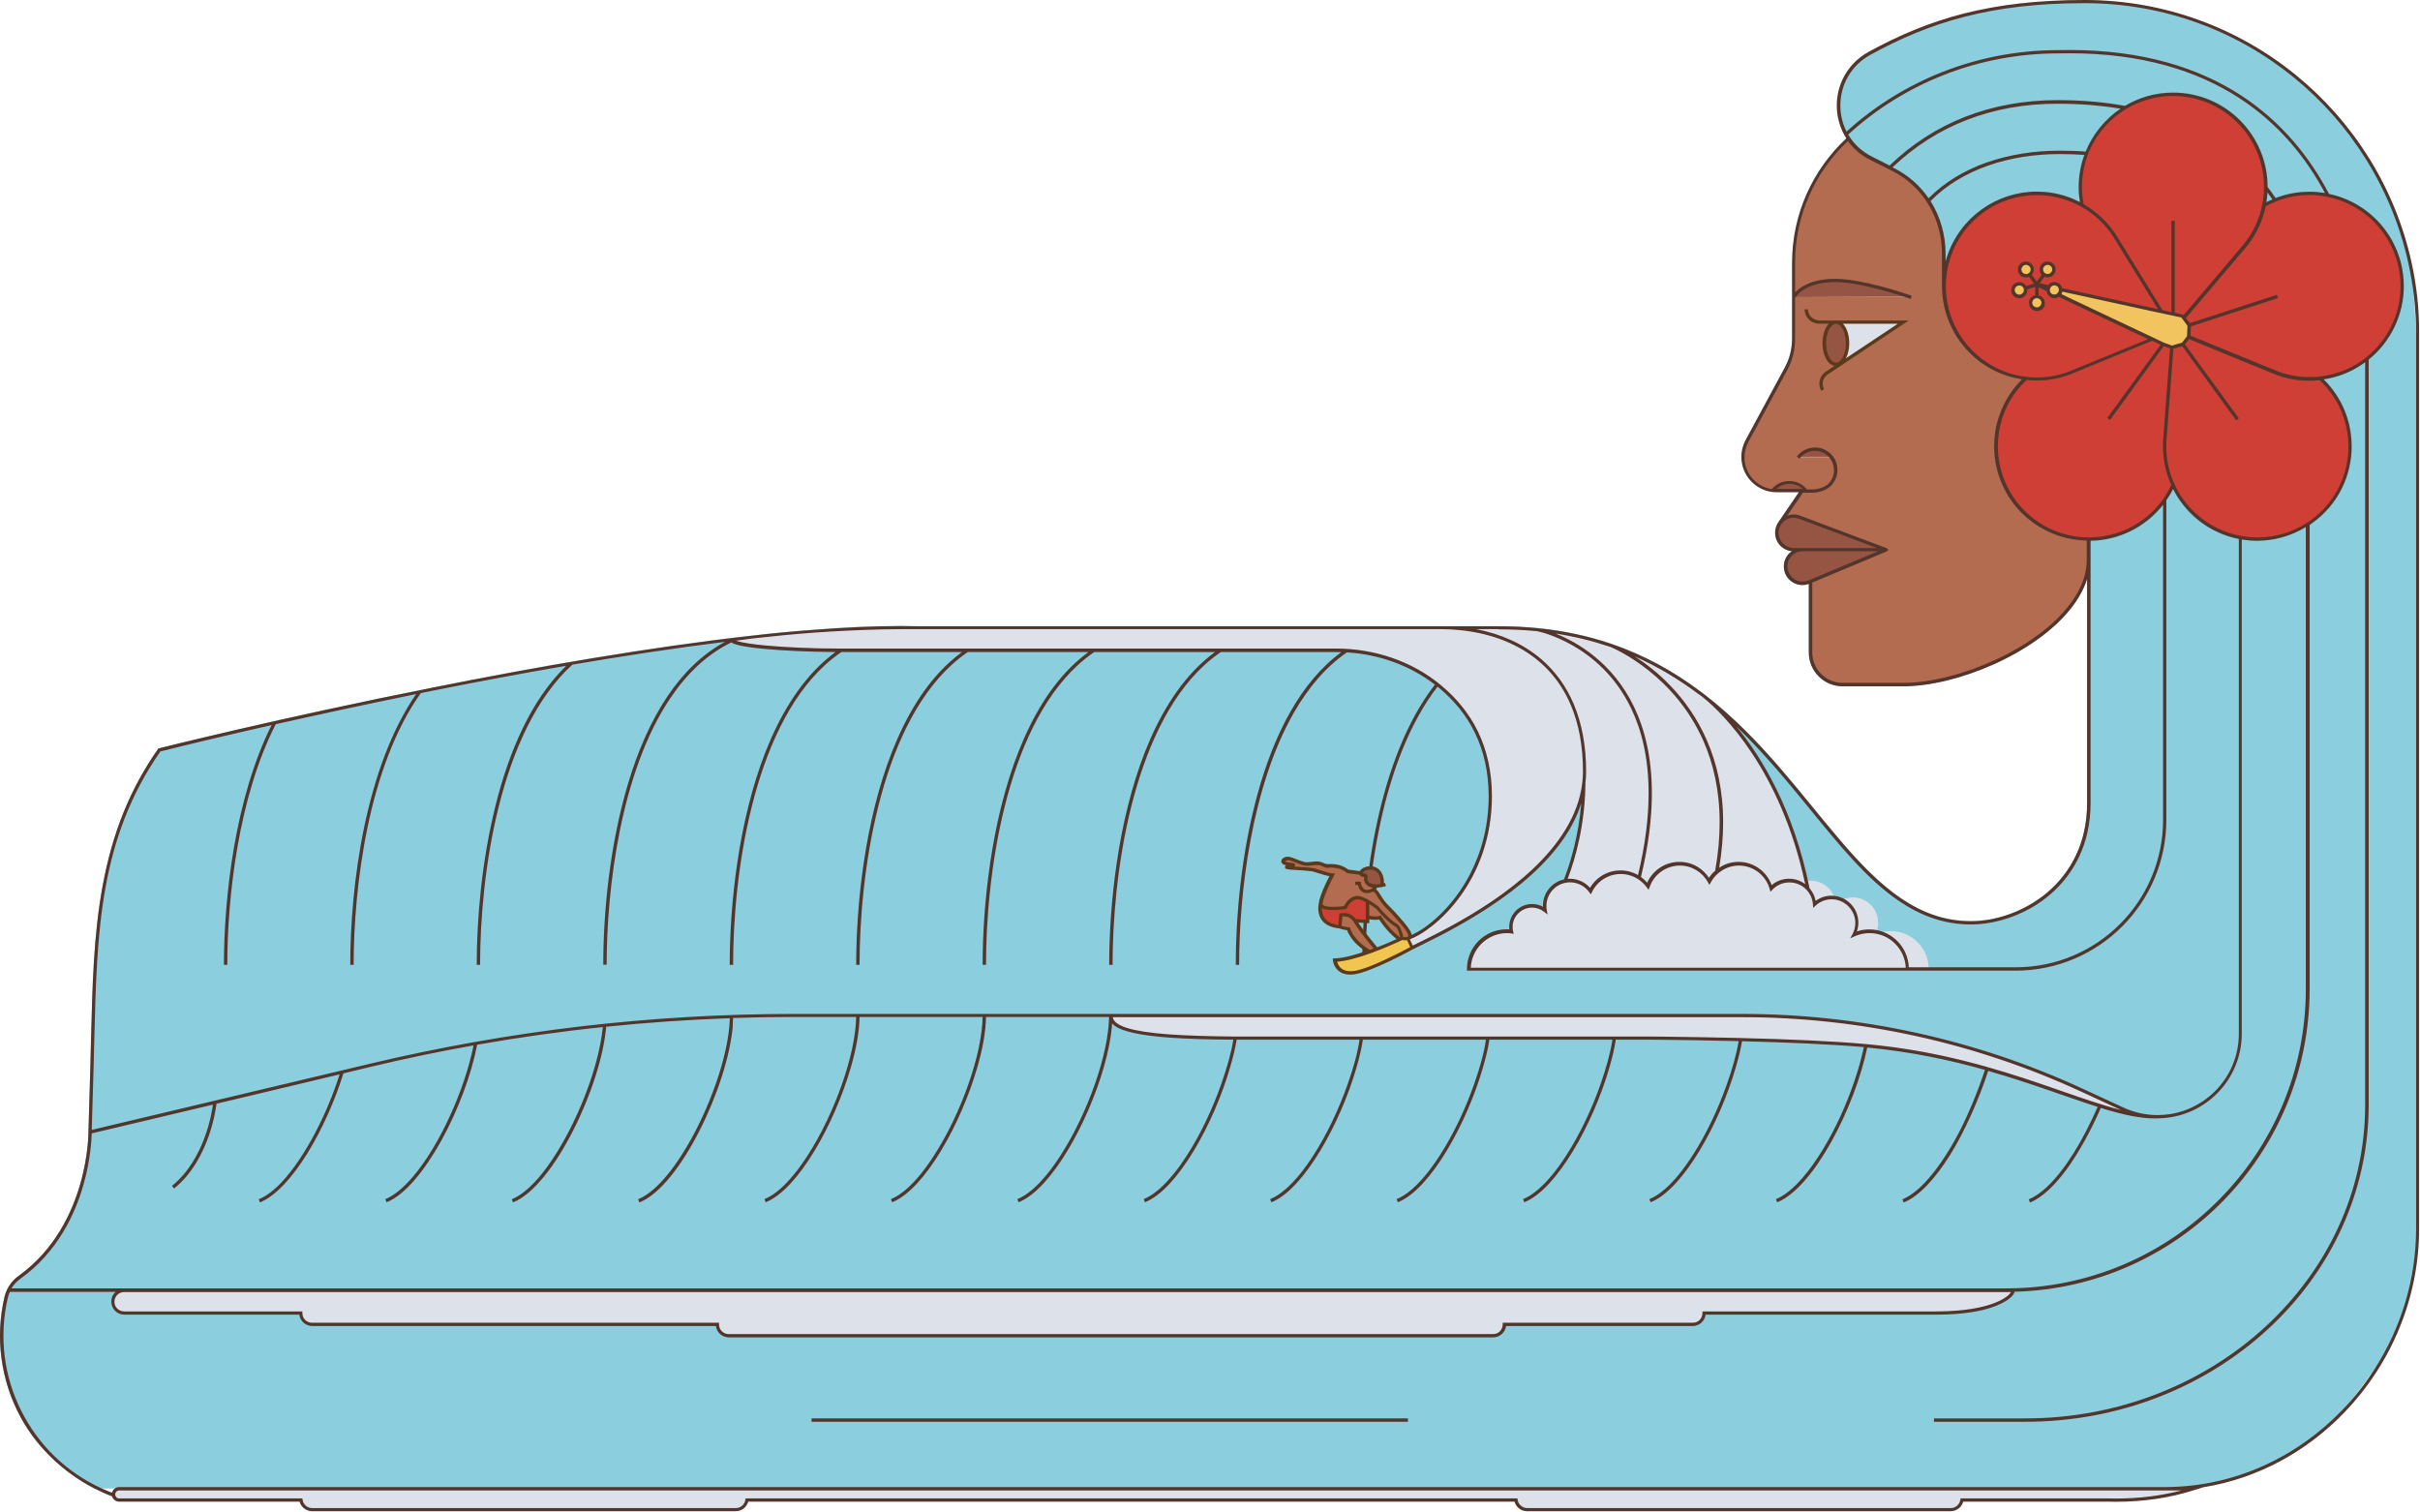 <svg width="1010" height="631" viewBox="0 0 1010 631" fill="none" xmlns="http://www.w3.org/2000/svg">
<path d="M1009.31 229.316C1009.59 176.032 1009.35 129.878 1005.65 109.522H1005.74C1005.51 108.49 1005.27 107.458 1005.04 106.426C1005.04 106.379 1004.99 106.285 1004.99 106.239C990.026 45.638 935.28 0.704 870.073 0.704C830.949 0.704 805.382 8.537 780.331 22.28C767.477 29.315 764.24 44.794 770.48 56.098C770.808 56.708 771.136 57.27 771.559 57.833C773.81 61.163 776.906 64.025 780.941 66.041L788.822 69.981L790.276 70.732C796.422 73.828 801.394 78.33 804.96 83.818C809.182 90.244 811.433 97.936 811.433 105.957V119.419C811.433 115.479 812.043 111.445 813.357 107.458C819.971 87.102 841.785 75.985 862.145 82.599C864.584 83.396 866.93 84.428 869.088 85.647C868.618 83.209 868.337 80.676 868.337 78.049C868.337 73.077 869.275 68.34 870.964 63.978C874.06 56.004 879.783 49.297 887.008 44.934C892.825 41.37 899.674 39.353 906.992 39.353C928.384 39.353 945.694 56.661 945.694 78.049V78.284C947.055 79.972 944.287 83.302 945.46 85.085C946.257 84.756 951.089 82.88 951.886 82.599C958.454 80.441 965.209 80.16 971.542 81.473C984.349 84.053 995.514 93.105 1000.21 106.192H871.762V229.269H745.288C746.086 229.644 746.977 229.879 747.868 229.972C747.493 230.254 747.118 230.535 746.789 230.864C745.382 232.271 744.537 234.194 744.537 236.351C744.537 240.62 748.009 244.091 752.278 244.091C753.216 244.091 754.107 243.903 754.952 243.622V272.233C754.952 280.019 761.238 286.352 769.072 286.352H794.404C805.476 286.352 819.174 282.974 831.981 277.252C844.787 271.53 856.797 263.415 864.35 253.847C867.399 250.001 869.697 245.873 871.105 241.605V335.038C871.105 343.481 869.369 350.798 866.414 356.99C863.458 363.181 859.33 368.294 854.545 372.374C844.975 380.489 832.778 384.429 822.551 384.382C811.621 384.382 802.192 380.817 793.419 374.86C784.647 368.903 776.578 360.601 768.415 351.08C752.09 332.083 735.39 308.444 711.934 290.198C711.746 290.057 711.559 289.916 711.371 289.776C710.949 289.494 710.527 289.119 710.104 288.791L710.011 288.744C709.87 288.65 709.776 288.556 709.776 288.556L709.635 288.462C698.893 280.395 686.649 273.453 672.434 268.622H672.388C672.341 268.575 672.247 268.575 672.247 268.575C672.2 268.575 672.153 268.528 672.153 268.528C663.005 265.432 652.966 263.228 641.989 262.102C636.735 261.586 631.293 261.305 625.57 261.305H541.129C540.988 261.305 540.848 261.305 540.754 261.305H488.354C488.213 261.305 488.072 261.305 487.978 261.305H452.888H383.882C381.255 261.258 378.581 261.211 375.813 261.211C364.648 261.211 352.404 261.774 339.456 262.806C330.262 263.462 321.724 264.307 314.171 265.198C271.153 269.982 223.21 278.378 181.036 286.821C116.955 299.579 66.103 312.384 66.103 312.384C54.234 329.316 46.822 347.703 42.741 370.217C39.082 390.292 38.566 411.258 38.003 433.397C37.909 437.149 37.815 440.902 37.721 444.701L36.924 471.999C36.924 472.093 37.018 481.943 33.452 494.279C30.169 505.677 23.085 521.53 7.745 532.506C4.789 534.617 2.678 537.806 1.834 541.418C-2.06 558.303 0.286 576.033 8.495 591.277C15.345 604.035 26.509 614.589 39.457 621.249H891.277C895.733 621.249 901.128 621.577 905.444 621.343C952.684 618.576 972.199 598.266 990.917 571.53C1002.6 554.879 1009.35 535.086 1009.35 513.885V229.316H1009.31Z" fill="#8BCEDE"/>
<path d="M1001.52 110.46C1001.28 109.475 1001 108.49 1000.67 107.458C996.218 93.715 984.772 84.193 971.59 81.473C965.256 80.16 958.501 80.441 951.934 82.599C951.089 82.88 950.292 83.162 949.494 83.49C947.899 84.1 946.398 84.803 944.944 85.647C945.413 83.255 945.694 80.816 945.694 78.284V78.049C945.694 56.66 928.337 39.353 906.992 39.353C899.674 39.353 892.825 41.37 887.008 44.934C879.784 49.297 874.06 56.004 870.964 63.978C869.275 68.34 868.337 73.077 868.337 78.049C868.337 80.629 868.619 83.162 869.088 85.647C866.93 84.428 864.584 83.396 862.145 82.599C841.785 75.985 819.971 87.102 813.357 107.458C812.043 111.445 811.434 115.479 811.434 119.419C811.434 135.741 821.848 150.892 838.173 156.192C840.659 156.989 843.146 157.505 845.585 157.833C843.756 159.522 842.067 161.398 840.519 163.509C827.946 180.77 831.793 204.972 849.057 217.543C855.906 222.515 863.881 224.954 871.762 224.954C883.724 224.954 895.499 219.419 903.099 209.006C903.193 208.865 903.333 208.725 903.427 208.537C904.834 206.567 906.007 204.55 906.945 202.439C907.978 204.691 909.291 206.895 910.792 209.006C916.891 217.355 925.663 222.608 935.092 224.297C937.391 224.719 939.784 224.954 942.129 224.954C948.931 224.954 955.78 223.171 961.973 219.466V219.513C962.207 219.372 962.629 219.091 963.099 218.809C963.146 218.762 963.239 218.762 963.286 218.715C963.943 218.293 964.6 217.824 964.881 217.637C982.192 205.066 985.991 180.863 973.419 163.603C971.871 161.492 970.182 159.616 968.353 157.927C970.839 157.646 973.325 157.083 975.812 156.286C980.315 154.831 984.396 152.627 987.915 149.813C999.455 140.619 1005.08 125.376 1001.52 110.46ZM853.795 109.991C855.202 109.522 856.656 110.272 857.125 111.679C857.548 113.04 856.797 114.541 855.437 114.963C854.592 115.244 853.748 115.057 853.091 114.587C852.669 114.259 852.294 113.79 852.153 113.274C851.684 111.914 852.434 110.413 853.795 109.991ZM845.257 121.905C844.788 123.265 843.333 124.062 841.973 123.593C840.566 123.124 839.815 121.67 840.284 120.263C840.753 118.903 842.208 118.152 843.568 118.574C844.412 118.856 845.022 119.466 845.257 120.263C845.444 120.779 845.444 121.342 845.257 121.905ZM847.086 114.587C846.664 114.916 846.148 115.103 845.538 115.103C844.084 115.103 842.911 113.931 842.911 112.477C842.911 111.023 844.084 109.85 845.538 109.85C846.993 109.85 848.165 111.023 848.165 112.477C848.212 113.321 847.743 114.118 847.086 114.587ZM852.247 127.908C851.402 129.081 849.76 129.362 848.588 128.471C847.415 127.627 847.18 125.985 848.025 124.813C848.541 124.109 849.338 123.734 850.136 123.734C850.699 123.734 851.215 123.921 851.684 124.25C852.81 125.094 853.091 126.783 852.247 127.908ZM913.513 139.494L913.466 140.573L911.074 143.574L907.461 144.606L906.429 144.888L902.77 143.574L898.22 141.417L896.203 140.479L862.989 124.766L859.19 122.936C859.096 123.03 859.049 123.077 858.955 123.124C857.782 123.968 856.14 123.734 855.296 122.561C854.921 122.045 854.78 121.436 854.827 120.873L850.089 118.621L855.155 119.747C855.343 119.419 855.577 119.137 855.906 118.903C857.078 118.058 858.72 118.34 859.565 119.466C859.846 119.888 860.034 120.31 860.034 120.779L899.909 129.503L902.16 129.972L906.992 131.004L910.698 131.801L911.355 132.646L913.701 135.601L913.513 139.494Z" fill="#D03F36"/>
<path d="M913.701 135.742L913.56 139.494L913.513 140.573L911.121 143.575L907.508 144.606L906.476 144.888L902.817 143.575L898.267 141.417L896.25 140.479L863.036 124.766L859.236 122.937C859.846 122.374 860.128 121.576 860.081 120.779L899.956 129.503L902.207 129.972L907.039 131.004L910.745 131.802L911.402 132.646L913.701 135.742Z" fill="#F1C45F"/>
<path d="M767.946 152.017L794.404 134.381H766.257C763.583 134.381 761.425 138.321 761.425 143.152C761.425 148.03 763.583 151.97 766.257 151.97C766.773 151.97 767.242 151.83 767.711 151.595L767.946 152.017ZM764.474 190.667L764.38 190.573C764.193 190.338 764.005 190.104 763.817 189.916C763.583 189.682 763.348 189.447 763.114 189.259C762.879 189.072 762.644 188.884 762.363 188.697C762.128 188.556 761.894 188.415 761.612 188.274C761.425 188.181 761.19 188.087 761.003 187.993C760.909 187.946 760.862 187.899 760.768 187.899C760.58 187.805 760.44 187.759 760.252 187.712C760.111 187.665 759.971 187.618 759.877 187.571C759.689 187.524 759.501 187.477 759.267 187.43C758.985 187.383 758.704 187.336 758.423 187.289C758.094 187.243 757.766 187.243 757.437 187.243C754.529 187.243 751.996 188.65 750.401 190.76H764.474V190.667ZM753.919 204.738C752.324 202.58 749.744 201.22 746.882 201.22C744.068 201.22 741.534 202.58 739.939 204.644C732.95 203.8 727.555 197.89 727.555 190.667C727.555 188.228 728.165 185.976 729.243 183.959L745.569 153.753C747.633 149.954 748.665 145.685 748.665 141.37V124.015L797.922 123.828C797.922 123.828 778.078 116.792 766.257 116.792C752.183 116.792 748.665 123.828 748.665 124.015V109.756C748.665 89.212 757.484 70.685 771.558 57.833C773.809 61.163 776.906 64.025 780.94 66.041L788.821 69.981L790.275 70.732C796.421 73.828 801.393 78.331 804.959 83.818C809.181 90.244 811.433 97.936 811.433 105.957V119.419C811.433 135.742 821.847 150.892 838.172 156.192C840.658 156.989 843.145 157.505 845.584 157.833C843.755 159.522 842.066 161.398 840.518 163.509C827.945 180.77 831.792 204.972 849.056 217.543C855.905 222.515 863.88 224.954 871.761 224.954V232.834C871.761 261.961 823.489 285.601 794.357 285.601H769.024C761.612 285.601 755.608 279.597 755.608 272.186V242.543L787.273 229.316L751.245 215.76C750.401 215.432 749.509 215.245 748.571 215.245C746.226 215.245 744.114 216.417 742.848 218.246L752.089 204.738H753.919Z" fill="#B46C51"/>
<path d="M859.188 122.983C859.094 123.077 859.047 123.124 858.953 123.171C857.781 124.015 856.139 123.781 855.294 122.608C854.919 122.092 854.778 121.482 854.825 120.92C854.825 120.544 854.919 120.169 855.153 119.794C855.341 119.466 855.576 119.184 855.904 118.95C857.077 118.105 858.719 118.387 859.563 119.512C859.845 119.935 860.032 120.357 860.032 120.826C860.079 121.623 859.798 122.467 859.188 122.983Z" fill="#F1C45F"/>
<path d="M853.091 114.588C852.669 114.259 852.293 113.79 852.153 113.274C851.684 111.914 852.481 110.413 853.842 109.991C855.249 109.522 856.703 110.272 857.172 111.679C857.595 113.04 856.844 114.541 855.483 114.963C854.592 115.244 853.748 115.057 853.091 114.588Z" fill="#F1C45F"/>
<path d="M851.636 124.25C852.809 125.094 853.043 126.736 852.199 127.908C851.355 129.081 849.713 129.362 848.54 128.471C847.367 127.627 847.133 125.985 847.977 124.813C848.493 124.109 849.291 123.734 850.088 123.734C850.651 123.781 851.167 123.922 851.636 124.25Z" fill="#F1C45F"/>
<path d="M848.211 112.477C848.211 113.321 847.789 114.118 847.132 114.587C846.71 114.916 846.194 115.103 845.584 115.103C844.13 115.103 842.957 113.931 842.957 112.477C842.957 111.023 844.13 109.85 845.584 109.85C846.991 109.85 848.211 111.023 848.211 112.477Z" fill="#F1C45F"/>
<path d="M845.257 120.263C845.444 120.779 845.444 121.342 845.257 121.905C844.788 123.265 843.333 124.062 841.973 123.593C840.566 123.124 839.815 121.67 840.284 120.263C840.753 118.903 842.208 118.152 843.568 118.575C844.412 118.856 845.022 119.466 845.257 120.263Z" fill="#F1C45F"/>
<path d="M797.923 123.828L748.666 124.015C748.666 123.828 752.184 116.792 766.258 116.792C778.08 116.792 797.923 123.828 797.923 123.828Z" fill="#965442"/>
<path d="M794.405 134.381L767.947 152.017L767.665 151.595C769.635 150.47 771.043 147.139 771.043 143.199C771.043 138.368 768.885 134.428 766.211 134.428H794.405V134.381Z" fill="#DDE2EA"/>
<path d="M787.32 229.41L755.655 242.637L754.998 242.918C754.153 243.246 753.215 243.481 752.277 243.481C748.383 243.481 745.24 240.338 745.24 236.445C745.24 232.552 748.383 229.41 752.277 229.41H787.32V229.41Z" fill="#965442"/>
<path d="M787.321 229.41H752.278H748.619C744.725 229.41 741.582 226.267 741.582 222.374C741.582 221.014 741.957 219.747 742.661 218.622C742.755 218.528 742.802 218.387 742.896 218.293C744.162 216.511 746.273 215.292 748.619 215.292C749.557 215.292 750.448 215.479 751.293 215.807L787.321 229.41Z" fill="#965442"/>
<path d="M766.211 134.381C768.885 134.381 771.043 138.321 771.043 143.152C771.043 147.092 769.588 150.47 767.665 151.548C767.196 151.83 766.727 151.924 766.211 151.924C763.537 151.924 761.379 147.984 761.379 143.106C761.426 138.321 763.584 134.381 766.211 134.381Z" fill="#965442"/>
<path d="M764.474 190.667H750.4C751.995 188.509 754.529 187.149 757.437 187.149C757.766 187.149 758.094 187.149 758.422 187.196C758.704 187.242 758.985 187.289 759.267 187.336C759.454 187.383 759.689 187.43 759.877 187.477C760.017 187.524 760.158 187.571 760.252 187.618C760.439 187.665 760.627 187.712 760.768 187.805C760.862 187.852 760.956 187.899 761.002 187.899C761.19 187.993 761.425 188.087 761.612 188.181C761.847 188.321 762.081 188.462 762.363 188.603C762.644 188.79 762.879 188.978 763.113 189.166C763.348 189.353 763.583 189.588 763.817 189.822C764.005 190.057 764.192 190.244 764.38 190.479L764.474 190.667Z" fill="#965442"/>
<path d="M753.921 204.738H752.138H747.869H741.63C741.02 204.738 740.457 204.691 739.895 204.644C741.49 202.58 744.023 201.22 746.837 201.22C749.793 201.22 752.326 202.627 753.921 204.738Z" fill="#965442"/>
<path d="M804.959 404.457C804.959 395.733 797.876 388.603 789.103 388.603C787.555 388.603 786.007 388.838 784.6 389.26C784.131 389.119 783.615 388.978 783.146 388.885C783.615 387.712 783.849 386.446 783.849 385.085C783.849 379.269 779.111 374.532 773.294 374.532C771.699 374.532 770.151 374.907 768.791 375.564C767.806 375.095 766.773 374.813 765.648 374.673C764.24 370.498 760.3 367.543 755.702 367.543C755.092 367.543 754.436 367.59 753.873 367.684C743.365 320.123 719.111 297.093 711.512 290.807C711.324 290.667 711.136 290.526 710.949 290.338C710.386 289.916 709.964 289.588 709.682 289.353L709.588 289.26C709.541 289.213 709.494 289.213 709.494 289.166L709.448 289.119C709.401 289.119 709.401 289.072 709.354 289.072L709.213 288.978C698.47 280.911 686.32 274.063 672.153 269.231C672.059 269.184 671.965 269.138 671.871 269.138C662.771 266.042 652.825 263.837 641.895 262.759C636.688 262.243 631.246 261.961 625.57 261.961H600.941H583.725H517.72H513.029H400.207H378.064C349.964 262.055 323.459 264.4 305.305 267.027C305.305 268.246 310.84 269.372 319.284 270.169C327.728 270.967 339.175 271.483 350.95 271.483H518.424H523.115H557.689C573.451 271.483 588.932 276.595 601.035 286.633C613.513 296.999 621.958 311.68 621.958 332.318C621.958 367.496 598.173 388.134 587.618 391.652L589.495 395.545C603.005 388.791 656.766 364.541 661.082 326.783C661.269 325.188 661.363 323.594 661.363 321.999C661.363 323.641 661.269 325.235 661.082 326.783C660.894 344.607 656.766 358.772 653.294 367.684C648.416 368.622 644.71 372.89 644.71 378.05C644.71 378.706 644.757 379.316 644.897 379.926C643.396 378.753 641.52 378.05 639.456 378.05C634.577 378.05 630.636 381.99 630.636 386.868C630.636 387.524 630.73 388.134 630.824 388.744C630.167 388.65 629.51 388.603 628.854 388.603C620.128 388.603 612.997 395.686 612.997 404.457H795.952H804.959V404.457Z" fill="#DDE2EA"/>
<path d="M900.518 466.042C895.498 466.042 890.573 464.964 886.022 462.853L868.947 454.973C824.474 434.429 776.062 423.828 727.086 423.828H692.981H463.631C463.631 429.082 471.371 433.303 519.549 433.303H683.552C712.543 433.584 754.67 434.241 779.017 436.493C839.861 442.027 877.766 467.731 901.972 465.995C901.503 465.995 900.987 466.042 900.518 466.042Z" fill="#DDE2EA"/>
<path d="M587.62 593.388H338.707V591.981H587.62" fill="#54362C"/>
<path d="M808.009 538.51H51.795C49.168 538.51 47.057 540.62 47.057 543.247C47.057 545.874 49.168 547.985 51.795 547.985H125.493C125.493 550.611 127.604 552.722 130.231 552.722H299.347C299.347 555.348 301.458 557.459 304.085 557.459H623.083C625.71 557.459 627.821 555.348 627.821 552.722H706.445C709.072 552.722 711.183 550.611 711.183 547.985H808.009C832.121 547.985 840.237 541.09 840.237 538.463L808.009 538.51Z" fill="#DDE2EA"/>
<path d="M49.73 621.343C48.417 621.343 47.338 622.422 47.338 623.735C47.338 625.048 48.417 626.127 49.73 626.127H125.586C125.962 628.378 127.932 630.114 130.277 630.114H307.04C309.433 630.114 311.356 628.378 311.731 626.127H632.653C633.028 628.378 634.999 630.114 637.344 630.114H814.107C816.499 630.114 818.423 628.378 818.798 626.127H880.158C892.825 626.408 904.599 624.814 915.389 621.39H49.73V621.343Z" fill="#DDE2EA"/>
<path d="M1006.44 109.381C992.606 46.811 936.781 0 870.026 0C850.417 0 834.185 1.97 819.69 5.629C805.194 9.334 792.481 14.728 779.909 21.623C775.499 24.062 772.168 27.439 769.917 31.379C767.712 35.272 766.586 39.634 766.586 44.043C766.586 48.312 767.665 52.58 769.776 56.426C770.01 56.848 770.292 57.317 770.573 57.739C756.641 70.732 747.915 89.212 747.915 109.756V141.37C747.915 145.544 746.883 149.719 744.866 153.424L728.541 183.631C727.415 185.742 726.758 188.134 726.758 190.666C726.758 198.218 732.434 204.456 739.753 205.348C740.315 205.394 740.925 205.441 741.535 205.441H750.73L742.239 217.871C742.098 218.059 742.051 218.152 742.004 218.246C741.254 219.419 740.831 220.826 740.831 222.374C740.831 225.47 742.614 228.096 745.241 229.363C746.039 229.738 746.93 229.972 747.821 230.066C747.446 230.348 747.071 230.629 746.742 230.957C745.335 232.365 744.491 234.288 744.491 236.445C744.491 240.714 747.962 244.184 752.231 244.184C753.169 244.184 754.061 243.997 754.905 243.715V272.327C754.905 280.113 761.191 286.445 769.025 286.445H794.358C805.429 286.445 819.127 283.068 831.934 277.346C844.741 271.624 856.75 263.509 864.303 253.941C867.352 250.094 869.651 245.967 871.058 241.699V335.132C871.058 343.575 869.322 350.892 866.367 357.083C863.411 363.275 859.283 368.387 854.498 372.468C844.928 380.583 832.731 384.522 822.504 384.476C811.574 384.476 802.145 380.911 793.372 374.954C784.6 368.997 776.531 360.695 768.369 351.173C752.043 332.177 735.343 308.537 711.887 290.292C711.699 290.151 711.512 290.01 711.324 289.869C710.902 289.588 710.48 289.213 710.057 288.884L709.964 288.837C709.823 288.744 709.729 288.65 709.729 288.65L709.588 288.556C698.846 280.488 686.602 273.547 672.388 268.715H672.341C672.294 268.669 672.2 268.669 672.2 268.669C672.153 268.669 672.106 268.622 672.106 268.622C662.958 265.526 652.919 263.321 641.942 262.196C636.688 261.68 631.246 261.398 625.523 261.398H541.082C540.941 261.398 540.801 261.398 540.707 261.398H488.307C488.166 261.398 488.025 261.398 487.931 261.398H452.842H383.882C381.255 261.351 378.581 261.305 375.813 261.305C364.648 261.305 352.404 261.867 339.456 262.899C330.262 263.556 321.724 264.4 314.171 265.291C271.153 270.076 223.21 278.472 181.036 286.914C116.955 299.579 66.103 312.383 66.103 312.383C54.234 329.316 46.822 347.703 42.741 370.217C39.082 390.292 38.566 411.258 38.003 433.397C37.909 437.149 37.815 440.902 37.721 444.701L36.924 471.999C36.924 472.093 37.018 481.943 33.452 494.279C30.169 505.677 23.085 521.53 7.745 532.506C4.789 534.617 2.678 537.806 1.834 541.418C-2.06 558.303 0.286 576.033 8.495 591.277C15.345 604.035 26.509 614.589 39.457 621.249C41.849 622.469 44.289 623.594 46.775 624.532C47.151 625.799 48.323 626.737 49.731 626.737H125.024C125.68 629.035 127.791 630.724 130.278 630.724H307.04C309.574 630.724 311.638 629.035 312.295 626.737H632.091C632.372 627.816 632.982 628.707 633.779 629.411C634.718 630.255 635.984 630.724 637.345 630.724H814.107C815.468 630.724 816.687 630.208 817.673 629.411C818.47 628.707 819.08 627.769 819.361 626.737H880.159C881.097 626.784 882.035 626.784 882.927 626.784C894.607 626.784 905.491 625.189 915.624 621.953L919.518 620.733C942.41 617.075 962.958 605.63 978.579 589.354C997.766 569.373 1009.63 542.074 1009.63 512.759V139.681C1009.73 129.269 1008.6 119.137 1006.44 109.381ZM741.629 204.034C741.535 204.034 741.488 204.034 741.441 204.034C742.849 202.721 744.772 201.924 746.883 201.924C748.994 201.924 750.917 202.721 752.372 204.034H741.629ZM744.162 226.83C743.036 225.704 742.286 224.109 742.286 222.374C742.286 221.154 742.661 219.982 743.271 218.997C743.365 218.856 743.412 218.762 743.459 218.762C744.584 217.121 746.508 216.089 748.619 216.089C749.463 216.089 750.261 216.276 751.011 216.558L783.427 228.753H748.666C746.883 228.706 745.335 227.956 744.162 226.83ZM755.421 241.98L754.764 242.261C753.967 242.59 753.169 242.73 752.325 242.73C750.589 242.73 748.994 242.027 747.868 240.854C746.742 239.729 745.992 238.134 745.992 236.398C745.992 232.88 748.853 230.066 752.325 230.066H783.849L755.421 241.98ZM866.554 248.218C863.646 253.096 859.518 257.693 854.545 261.867C844.6 270.216 831.418 276.877 818.564 280.864C809.979 283.537 801.582 284.991 794.358 284.991H769.025C765.507 284.991 762.364 283.584 760.065 281.286C757.767 278.988 756.359 275.798 756.359 272.327V243.153L787.602 230.066C787.602 230.066 787.649 230.066 787.649 230.019C787.649 230.019 787.696 230.019 787.696 229.972C787.696 229.972 787.743 229.972 787.743 229.926L787.79 229.879L787.837 229.832L787.884 229.785C787.884 229.785 787.884 229.738 787.931 229.738L787.978 229.691V229.644C787.978 229.644 787.978 229.597 787.978 229.55V229.503V229.456V229.41V229.363V229.316V229.269C787.978 229.222 787.978 229.222 787.931 229.175C787.931 229.175 787.931 229.128 787.884 229.128L787.837 229.081C787.837 229.081 787.837 229.034 787.79 229.034L787.743 228.987C787.743 228.987 787.696 228.987 787.696 228.941L787.649 228.894H787.602C787.602 228.894 787.555 228.894 787.555 228.847L751.527 215.291C750.636 214.916 749.651 214.728 748.619 214.728C747.681 214.728 746.742 214.916 745.898 215.244L752.466 205.629H757.391V205.582C759.831 205.348 762.598 204.363 764.1 202.815C765.788 201.079 766.867 198.734 766.867 196.107C766.867 193.95 766.164 191.98 764.991 190.432L764.428 190.854L764.991 190.432L764.897 190.338C764.897 190.338 764.897 190.338 764.85 190.291C764.663 190.057 764.475 189.822 764.287 189.635C764.1 189.4 763.865 189.166 763.584 188.978L763.537 188.931C763.443 188.837 763.349 188.79 763.255 188.743C763.161 188.697 763.068 188.603 762.974 188.556C762.88 188.509 762.833 188.415 762.739 188.368C762.505 188.227 762.223 188.04 761.989 187.899C761.754 187.758 761.519 187.665 761.332 187.571C761.285 187.524 761.191 187.477 761.05 187.43C760.863 187.336 760.675 187.289 760.487 187.242C760.347 187.196 760.206 187.149 760.065 187.102C759.878 187.055 759.643 186.961 759.408 186.961C759.127 186.914 758.845 186.867 758.564 186.82C758.236 186.773 757.86 186.773 757.485 186.773C755.937 186.773 754.436 187.149 753.169 187.805C751.856 188.462 750.777 189.4 749.885 190.573L751.011 191.417C752.466 189.447 754.811 188.181 757.485 188.181C757.72 188.181 758.001 188.181 758.236 188.227C758.283 188.227 758.329 188.227 758.376 188.227C758.658 188.274 758.939 188.321 759.127 188.368C759.315 188.415 759.502 188.462 759.643 188.509C759.784 188.556 759.878 188.556 759.971 188.603H760.018H760.065C760.253 188.65 760.394 188.697 760.487 188.743C760.534 188.79 760.581 188.79 760.675 188.837C760.863 188.931 761.097 189.025 761.238 189.119C761.473 189.212 761.66 189.353 761.895 189.541C762.129 189.728 762.364 189.869 762.598 190.057C762.833 190.244 763.068 190.479 763.255 190.666C763.443 190.901 763.63 191.089 763.771 191.276L763.818 191.37C764.85 192.73 765.413 194.372 765.413 196.201C765.413 198.453 764.522 200.47 763.068 201.924C761.613 203.378 758.658 204.269 756.406 204.269H754.154C752.419 202.111 749.745 200.751 746.742 200.751C743.834 200.751 741.207 202.064 739.471 204.128C733.044 203.143 728.072 197.608 728.072 190.901C728.072 188.603 728.681 186.445 729.667 184.522L745.992 154.316C748.103 150.422 749.182 146.06 749.182 141.604V124.391C749.229 124.344 749.229 124.297 749.276 124.25C749.369 124.062 749.557 123.828 749.792 123.499C750.308 122.89 751.105 121.998 752.372 121.154C754.905 119.466 759.127 117.73 766.023 117.73C771.465 117.73 778.736 119.278 784.881 120.92C791.074 122.561 796.14 124.297 797.219 124.672C797.36 124.719 797.454 124.766 797.454 124.766L797.923 123.452C797.923 123.452 786.758 119.466 776.109 117.496C772.544 116.839 769.072 116.37 766.023 116.37C761.191 116.37 757.532 117.167 754.858 118.293C752.137 119.419 750.401 120.826 749.322 121.952C749.276 121.998 749.229 122.045 749.182 122.092V109.756C749.182 89.681 757.673 71.623 771.23 58.865C773.482 62.008 776.531 64.681 780.378 66.651L788.259 70.591L789.713 71.342C795.718 74.344 800.597 78.799 804.115 84.193C808.243 90.479 810.495 98.03 810.495 105.957V119.419V120.122C810.777 136.445 821.285 151.548 837.751 156.848C839.768 157.505 841.832 157.974 843.896 158.302C842.442 159.756 841.035 161.351 839.815 163.087C837.282 166.558 835.405 170.357 834.139 174.25C832.872 178.143 832.262 182.177 832.262 186.211C832.262 198.406 837.891 210.413 848.493 218.106C855.296 223.031 863.13 225.47 870.917 225.61V232.834C871.105 238.228 869.463 243.34 866.554 248.218ZM987.492 149.203C984.068 151.97 980.08 154.128 975.624 155.535C973.184 156.332 970.745 156.848 968.306 157.13C966.945 157.317 965.585 157.364 964.271 157.364C963.943 157.364 963.614 157.364 963.333 157.364C958.689 157.317 954.185 156.379 950.01 154.738L945.929 153.049L935.467 148.781L914.263 140.104V139.494L914.404 136.21L946.163 125.891L950.714 124.391L950.292 123.03L945.741 124.531L913.982 134.85L912.293 132.74L937.438 103.143C937.766 102.768 938.095 102.345 938.376 101.97C941.894 97.374 944.381 91.98 945.6 86.117C946.914 85.366 948.321 84.709 949.775 84.147C950.526 83.818 951.324 83.537 952.121 83.255C956.015 81.989 959.955 81.379 963.849 81.379C966.429 81.379 968.962 81.661 971.449 82.177C977.922 83.49 983.974 86.492 988.947 90.854C993.919 95.216 997.813 100.938 1000.02 107.693C1000.35 108.678 1000.63 109.663 1000.86 110.648C1001.57 113.603 1001.89 116.557 1001.89 119.466C1001.89 131.051 996.546 142.027 987.492 149.203ZM942.176 224.297C939.877 224.297 937.532 224.062 935.233 223.64C925.991 221.952 917.36 216.839 911.355 208.631C909.854 206.567 908.587 204.409 907.602 202.205C905.35 197.374 904.224 192.261 904.131 187.102C904.131 186.773 904.131 186.445 904.131 186.164C904.131 185.882 904.131 185.554 904.131 185.226C904.131 184.803 904.131 184.381 904.177 184.053L907.086 145.544L907.649 145.404L910.792 144.513L933.263 175.423L934.388 174.578L911.918 143.715L913.654 141.558L934.811 150.235L945.272 154.503L949.4 156.192C953.763 157.927 958.454 158.865 963.239 158.912C963.567 158.912 963.896 158.912 964.224 158.912C965.538 158.912 966.804 158.818 968.118 158.678C969.807 160.272 971.402 162.055 972.856 164.025C977.782 170.779 980.127 178.565 980.127 186.351C980.127 198.124 974.686 209.663 964.459 217.121C963.943 217.496 963.427 217.824 962.864 218.199C956.531 222.28 949.306 224.297 942.176 224.297ZM902.864 208.209C902.77 208.349 902.676 208.49 902.582 208.631C895.124 218.856 883.583 224.297 871.808 224.297C864.068 224.297 856.234 221.952 849.479 217.027C839.252 209.569 833.81 197.984 833.81 186.257C833.81 178.518 836.156 170.685 841.081 163.931C842.536 161.961 844.084 160.179 845.819 158.584C847.227 158.725 848.681 158.818 850.088 158.818C855.108 158.818 859.987 157.88 864.537 156.051L872.043 152.955L898.22 142.214L901.738 143.856L879.502 174.438L880.628 175.282L903.052 144.466L905.679 145.404L902.77 183.865C902.723 184.287 902.723 184.71 902.723 185.085C902.723 185.413 902.723 185.742 902.723 186.07C902.723 186.398 902.723 186.727 902.723 187.055C902.77 189.681 903.099 192.261 903.661 194.841C904.224 197.421 905.069 199.954 906.195 202.393C905.303 204.456 904.177 206.333 902.864 208.209ZM911.214 131.473C911.12 131.332 910.98 131.239 910.792 131.239L907.649 130.535V92.167H906.242V130.254L902.536 129.456L883.302 98.265C879.924 92.965 875.28 88.462 869.604 85.225C869.181 82.927 868.9 80.535 868.9 78.096C868.9 73.218 869.838 68.574 871.48 64.259C874.529 56.426 880.159 49.859 887.242 45.544C890.104 43.809 893.2 42.449 896.531 41.51C899.815 40.572 903.286 40.056 906.898 40.056C917.407 40.056 926.883 44.325 933.779 51.173C940.675 58.068 944.897 67.542 944.897 78.049V78.284C944.897 80.769 944.615 83.162 944.146 85.507C943.02 91.276 940.534 96.576 937.109 101.079C936.828 101.454 936.5 101.876 936.218 102.205L911.261 131.614L911.214 131.473ZM912.95 135.976L912.809 139.494L912.762 140.338L910.651 143.012L907.274 143.997L906.476 144.231L903.098 143.012L898.595 140.854L896.578 139.916L863.364 124.203L860.362 122.749C860.55 122.421 860.69 122.092 860.737 121.717L899.815 130.254L902.066 130.723L906.898 131.755L910.37 132.505L910.886 133.162L912.95 135.976ZM870.448 63.274C866.977 62.993 863.364 62.899 859.565 62.899C854.31 62.899 849.056 63.274 843.943 64.118C838.83 64.963 833.904 66.135 829.119 67.824C819.924 71.06 811.621 75.985 804.913 82.739C801.3 77.486 796.422 73.124 790.417 70.122L789.854 69.841C808.009 52.486 831.371 43.293 858.626 43.293C863.458 43.293 868.056 43.48 872.418 43.809C876.828 44.184 881.003 44.7 884.991 45.357C878.564 49.719 873.45 55.957 870.448 63.274ZM829.682 69.137C838.97 65.854 849.244 64.306 859.611 64.306C863.224 64.306 866.648 64.447 869.932 64.634C868.384 68.809 867.54 73.359 867.54 78.049C867.54 80.16 867.727 82.27 868.056 84.334C866.226 83.396 864.256 82.552 862.239 81.895C858.204 80.582 854.076 79.972 850.042 79.972C833.435 79.972 818.001 90.573 812.559 107.224C812.372 107.833 812.184 108.443 811.996 109.053V105.957C811.996 97.983 809.791 90.338 805.71 83.912C812.325 77.205 820.534 72.374 829.682 69.137ZM812.09 119.419C812.09 115.526 812.7 111.586 813.967 107.693C819.174 91.604 834.092 81.426 850.088 81.426C853.982 81.426 857.923 82.036 861.816 83.302C864.256 84.1 866.508 85.085 868.665 86.304C874.248 89.4 878.845 93.856 882.129 99.015L900.659 129.034L900.049 128.893L860.644 120.263C860.55 119.841 860.362 119.466 860.128 119.09C859.471 118.199 858.439 117.73 857.407 117.73C856.75 117.73 856.046 117.918 855.436 118.34C855.202 118.527 854.967 118.715 854.827 118.95L851.308 118.199L853.278 115.479C853.701 115.666 854.123 115.76 854.592 115.76C854.92 115.76 855.296 115.713 855.624 115.619C856.328 115.385 856.891 114.916 857.313 114.353C857.688 113.79 857.923 113.133 857.923 112.43C857.923 112.102 857.876 111.773 857.782 111.445C857.313 110.038 855.999 109.147 854.592 109.147C854.264 109.147 853.888 109.194 853.56 109.287C852.153 109.756 851.261 111.07 851.261 112.477C851.261 112.805 851.308 113.133 851.402 113.509C851.543 113.978 851.777 114.353 852.106 114.681L850.042 117.496L847.977 114.681C848.493 114.072 848.822 113.321 848.822 112.477C848.822 110.648 847.321 109.147 845.491 109.147C843.662 109.147 842.16 110.648 842.16 112.477C842.16 114.306 843.662 115.807 845.491 115.807C845.96 115.807 846.429 115.713 846.805 115.526L848.869 118.34L845.585 119.419C845.21 118.715 844.553 118.199 843.755 117.918C843.427 117.824 843.052 117.777 842.723 117.777C841.316 117.777 840.002 118.668 839.58 120.075C839.486 120.404 839.393 120.779 839.393 121.107C839.393 122.514 840.284 123.828 841.691 124.297C842.02 124.391 842.395 124.484 842.723 124.484C844.131 124.484 845.444 123.593 845.913 122.186C846.007 121.858 846.101 121.482 846.101 121.154C846.101 121.013 846.101 120.92 846.054 120.826L849.385 119.747V123.218C848.634 123.359 847.884 123.828 847.414 124.531C846.992 125.094 846.805 125.798 846.805 126.454V126.501C846.805 127.533 847.274 128.518 848.165 129.175C848.775 129.597 849.432 129.831 850.088 129.831H850.135C851.167 129.831 852.199 129.362 852.856 128.471C853.278 127.861 853.466 127.205 853.466 126.548C853.466 125.516 852.997 124.484 852.106 123.828C851.73 123.546 851.261 123.359 850.839 123.265V119.935L854.17 121.482C854.217 122.045 854.404 122.655 854.78 123.124C855.436 124.015 856.468 124.484 857.454 124.484C858.11 124.484 858.767 124.297 859.33 123.922L862.755 125.563L895.968 141.276L896.531 141.558L871.527 151.783L864.021 154.878C859.658 156.614 854.92 157.552 850.088 157.552C848.634 157.552 847.133 157.458 845.632 157.271C843.192 156.989 840.753 156.473 838.314 155.676C822.27 150.376 812.09 135.46 812.09 119.419ZM855.53 121.154C855.53 121.107 855.53 121.06 855.53 120.967V120.873C855.53 120.591 855.577 120.357 855.765 120.075C855.906 119.841 856.046 119.653 856.281 119.466C856.609 119.231 857.031 119.09 857.407 119.09C858.017 119.09 858.579 119.372 858.955 119.888C859.189 120.169 859.283 120.497 859.283 120.826C859.283 120.873 859.283 120.967 859.283 121.013C859.283 121.529 859.095 122.045 858.673 122.374L858.626 122.421L858.579 122.467C858.579 122.467 858.579 122.514 858.486 122.561C858.11 122.796 857.735 122.937 857.36 122.937C856.75 122.937 856.187 122.655 855.812 122.139C855.624 121.905 855.53 121.529 855.53 121.154ZM852.669 112.477C852.669 111.679 853.185 110.929 853.982 110.648C854.17 110.601 854.404 110.554 854.592 110.554C855.389 110.554 856.14 111.07 856.421 111.867C856.468 112.055 856.515 112.242 856.515 112.43C856.515 112.852 856.375 113.227 856.14 113.556C855.905 113.884 855.577 114.118 855.202 114.259C855.014 114.306 854.78 114.353 854.592 114.353C854.17 114.353 853.794 114.212 853.466 113.978C853.138 113.743 852.903 113.368 852.762 112.993C852.716 112.852 852.669 112.664 852.669 112.477ZM851.214 124.813C851.73 125.188 852.012 125.798 852.012 126.361C852.012 126.736 851.871 127.158 851.637 127.486C851.261 128.002 850.651 128.284 850.088 128.284C849.713 128.284 849.291 128.143 848.963 127.908C848.447 127.533 848.165 126.97 848.165 126.361C848.165 125.985 848.306 125.563 848.54 125.235C848.916 124.719 849.479 124.437 850.088 124.437C850.464 124.484 850.886 124.578 851.214 124.813ZM847.508 112.477C847.508 113.087 847.18 113.696 846.711 114.025C846.382 114.259 846.007 114.4 845.585 114.4C845.069 114.4 844.6 114.165 844.224 113.837C843.849 113.509 843.662 112.993 843.662 112.477C843.662 111.961 843.896 111.492 844.224 111.117C844.553 110.741 845.069 110.554 845.585 110.554C846.101 110.554 846.57 110.788 846.945 111.117C847.274 111.445 847.508 111.914 847.508 112.477ZM844.694 121.06C844.694 121.248 844.647 121.436 844.6 121.623C844.318 122.421 843.568 122.983 842.77 122.983C842.583 122.983 842.395 122.937 842.207 122.89C841.785 122.749 841.457 122.514 841.222 122.186C840.988 121.858 840.847 121.482 840.847 121.06C840.847 120.873 840.894 120.685 840.941 120.451C841.222 119.653 841.973 119.137 842.77 119.137C842.958 119.137 843.146 119.184 843.38 119.231C843.99 119.419 844.459 119.888 844.6 120.451C844.647 120.685 844.694 120.873 844.694 121.06ZM945.882 84.381C946.116 83.068 946.257 81.707 946.351 80.347C947.055 81.285 947.758 82.27 948.415 83.255C947.571 83.537 946.726 83.959 945.882 84.381ZM963.849 80.019C959.815 80.019 955.733 80.629 951.699 81.942C951.042 82.13 950.385 82.411 949.729 82.646C948.696 81.098 947.571 79.597 946.398 78.049C946.398 56.285 928.759 38.649 906.992 38.649C899.627 38.649 892.731 40.666 886.867 44.184C878.423 42.636 869.041 41.792 858.72 41.792C830.995 41.792 807.117 51.22 788.634 69.09L781.222 65.338C777.329 63.368 774.279 60.6 772.121 57.364C771.84 56.989 771.605 56.567 771.371 56.145C794.451 34.991 825.413 22.28 859.142 22.28V21.576V22.28C860.69 22.233 862.239 22.233 863.787 22.233C894.138 22.233 916.984 29.597 934.248 40.713C950.995 51.501 962.488 65.854 970.323 80.535C968.165 80.207 966.007 80.019 963.849 80.019ZM754.905 337.102C767.571 352.627 779.205 367.027 792.622 376.08C801.535 382.13 811.293 385.836 822.551 385.836C830.479 385.836 839.486 383.584 847.649 378.941C855.812 374.297 863.13 367.215 867.68 357.646C870.73 351.267 872.512 343.763 872.512 335.085V225.704C883.959 225.516 895.17 220.31 902.77 210.695V317.308V342.215C902.77 359.194 895.874 374.579 884.756 385.695C873.638 396.811 858.251 403.706 841.269 403.706H796.656C796.281 394.888 789.01 387.9 780.143 387.9C778.314 387.9 776.578 388.181 774.983 388.744C775.358 387.618 775.593 386.399 775.593 385.085C775.593 378.847 770.526 373.828 764.334 373.828C761.895 373.828 759.643 374.626 757.767 375.986C757.391 374.016 756.5 372.187 755.233 370.733C748.525 337.618 735.155 315.854 724.6 303.096C735.906 313.978 745.663 325.798 754.905 337.102ZM631.481 388.65C631.387 388.087 631.293 387.477 631.293 386.915C631.293 384.663 632.184 382.646 633.686 381.192C635.14 379.738 637.157 378.8 639.409 378.8C641.285 378.8 643.068 379.457 644.428 380.536L645.883 381.708L645.554 379.879C645.46 379.316 645.413 378.706 645.413 378.097C645.413 373.265 648.885 369.279 653.435 368.434C654.045 368.294 654.608 368.247 655.265 368.247C656.907 368.247 658.455 368.669 659.815 369.372C661.176 370.076 662.348 371.108 663.24 372.327L663.943 373.265L664.459 372.234C666.617 367.825 671.168 364.776 676.422 364.776C679.19 364.776 681.676 365.62 683.834 367.027C685.147 367.918 686.32 369.044 687.258 370.31L688.056 371.389L688.525 370.123C690.355 364.963 695.28 361.258 701.097 361.258C703.631 361.258 705.976 361.961 707.993 363.181C710.011 364.4 711.652 366.136 712.825 368.2L713.435 369.325L714.045 368.2C714.842 366.746 715.875 365.479 717.141 364.447C719.44 362.477 722.442 361.258 725.726 361.258C731.871 361.258 736.985 365.385 738.58 371.014L738.908 372.187L739.753 371.295C741.535 369.419 744.021 368.294 746.836 368.294C749.745 368.294 752.372 369.56 754.154 371.577C755.562 373.172 756.453 375.189 756.641 377.44L756.734 378.894L757.813 377.909C759.549 376.314 761.848 375.329 764.428 375.329C767.149 375.329 769.635 376.455 771.418 378.237C773.2 380.02 774.326 382.459 774.326 385.226C774.326 386.915 773.904 388.416 773.2 389.776L772.215 391.605L774.092 390.761C776.015 389.916 778.079 389.447 780.284 389.447C784.459 389.447 788.259 391.136 790.98 393.903C793.56 396.483 795.202 400.001 795.39 403.894H794.404H613.842C614.03 400.001 615.671 396.483 618.252 393.903C621.019 391.183 624.772 389.447 628.947 389.447C629.557 389.447 630.214 389.494 630.777 389.588L631.762 389.729L631.481 388.65ZM708.744 289.588L708.885 289.682C708.979 289.776 709.025 289.776 709.025 289.776L709.072 289.822L709.119 289.869L709.213 289.916C709.213 289.916 709.213 289.916 709.26 289.916C709.682 290.198 710.057 290.526 710.527 290.854C710.714 290.995 710.902 291.136 711.043 291.276C714.843 294.372 722.864 301.783 731.215 314.4C739.565 327.018 748.29 344.888 753.404 368.997C751.527 367.59 749.182 366.746 746.695 366.746C743.928 366.746 741.394 367.731 739.424 369.419C737.36 363.744 731.965 359.71 725.585 359.71C722.583 359.71 719.815 360.601 717.516 362.149C718.642 355.395 719.158 349.11 719.158 343.2C719.158 329.738 716.484 318.434 712.403 309.053C708.322 299.672 702.88 292.168 697.251 286.305C692.043 280.817 686.696 276.783 682.286 273.969C692.09 278.331 700.816 283.631 708.744 289.588ZM671.59 269.841C671.637 269.888 671.731 269.888 671.731 269.888H671.778H671.825H671.872C673.373 270.498 680.175 273.547 688.056 279.832C696.031 286.164 705.085 295.779 711.09 309.616C715.077 318.856 717.704 329.926 717.704 343.2C717.704 349.438 717.141 356.145 715.828 363.415C714.842 364.26 713.951 365.245 713.247 366.37C712.028 364.541 710.433 362.993 708.556 361.821C706.305 360.461 703.724 359.71 700.91 359.71C694.905 359.71 689.792 363.275 687.446 368.387C686.696 367.496 685.804 366.699 684.866 365.995C688.056 352.768 689.416 341.183 689.416 331.051C689.416 316.136 686.461 304.363 682.004 295.076C677.548 285.789 671.637 279.034 665.679 274.156C659.674 269.185 653.623 266.183 649.166 264.4C657.235 265.667 664.647 267.496 671.59 269.841ZM625.476 262.665C631.105 262.665 636.5 262.946 641.707 263.462V263.509H641.754C641.801 263.509 641.895 263.509 641.989 263.556C642.176 263.603 642.458 263.65 642.833 263.744C643.584 263.931 644.616 264.213 645.976 264.682C648.603 265.573 652.309 267.074 656.344 269.372C664.506 274.016 674.264 282.083 680.785 295.686C685.147 304.785 688.056 316.323 688.056 331.051C688.056 340.948 686.742 352.252 683.646 365.198C681.488 363.978 679.002 363.275 676.328 363.275C670.886 363.275 666.148 366.183 663.615 370.545C662.724 369.513 661.598 368.669 660.378 368.012C659.581 367.637 658.783 367.309 657.892 367.074C657.001 366.84 656.109 366.746 655.171 366.746C654.89 366.746 654.608 366.746 654.28 366.793C657.704 357.787 661.504 343.95 661.692 326.783C661.879 325.188 661.973 323.594 661.973 321.952C661.973 311.07 660.144 301.877 656.907 294.091C653.67 286.352 649.026 280.113 643.349 275.188C635.703 268.622 626.274 264.541 616.047 262.571H625.476V262.665ZM39.082 444.795C39.176 440.995 39.269 437.196 39.363 433.491C40.489 388.791 41.474 350.142 66.947 313.603C67.323 313.509 67.932 313.368 68.73 313.181C70.231 312.806 72.483 312.243 75.344 311.539C81.115 310.132 89.465 308.115 99.832 305.723C104.007 304.738 108.511 303.706 113.343 302.627C97.956 333.444 93.499 374.766 93.452 402.675H94.86C94.86 374.626 99.457 332.834 115.078 302.252C131.779 298.5 151.857 294.138 173.671 289.682C163.069 305.066 156.267 324.907 152.045 344.935C147.729 365.573 146.181 386.446 146.181 402.675H147.588C147.588 386.492 149.136 365.761 153.405 345.217C157.674 324.766 164.711 304.55 175.641 289.26C177.518 288.884 179.394 288.509 181.271 288.134C198.862 284.616 217.486 281.098 236.345 277.862C221.708 292.027 212.467 313.556 206.837 336.117C200.973 359.569 198.956 384.1 198.956 402.675H200.364C200.364 384.194 202.334 359.757 208.198 336.445C214.015 313.228 223.679 291.23 238.878 277.393C260.27 273.734 281.896 270.451 302.631 267.871C292.967 273.078 285.039 281.004 278.565 290.62C271.575 301.033 266.227 313.462 262.287 326.502C254.359 352.674 251.779 381.474 251.779 402.628H253.186C253.186 386.868 254.64 366.746 258.675 346.764C262.709 326.736 269.37 306.802 279.738 291.417C286.54 281.286 294.937 273.124 305.258 268.106C305.492 268.246 305.727 268.387 305.961 268.528C306.665 268.856 307.65 269.138 308.917 269.419C311.403 269.982 314.922 270.451 319.144 270.826C327.119 271.577 337.674 272.046 348.698 272.139C346.868 273.5 345.086 274.954 343.397 276.502C333.076 285.929 325.336 299.016 319.566 313.603C308.073 342.778 304.554 378.003 304.554 402.675H305.961C305.961 384.241 307.932 359.898 313.749 336.68C319.519 313.462 329.183 291.417 344.335 277.533C346.493 275.564 348.745 273.781 351.137 272.139H401.473C399.644 273.5 397.861 274.954 396.172 276.502C385.852 285.929 378.111 299.016 372.341 313.603C360.848 342.778 357.33 378.003 357.33 402.675H358.737C358.737 384.241 360.707 359.898 366.524 336.68C372.294 313.462 381.958 291.417 397.111 277.533C399.269 275.564 401.52 273.781 403.913 272.139H454.249C452.419 273.5 450.637 274.954 448.948 276.502C438.627 285.929 430.887 299.016 425.117 313.603C413.623 342.778 410.105 378.003 410.105 402.675H411.512C411.512 384.241 413.483 359.898 419.3 336.68C425.07 313.462 434.734 291.417 449.886 277.533C452.044 275.564 454.296 273.781 456.688 272.139H507.071C505.242 273.5 503.459 274.954 501.77 276.502C491.45 285.929 483.709 299.016 477.939 313.603C466.446 342.778 462.928 378.003 462.928 402.675H464.335C464.335 384.241 466.305 359.898 472.122 336.68C477.939 313.462 487.556 291.417 502.708 277.533C504.866 275.564 507.118 273.781 509.511 272.139H557.689C558.393 272.139 559.096 272.139 559.8 272.186C551.356 278.378 544.46 286.821 538.83 296.577C532.826 306.989 528.275 318.95 524.851 331.38C518.002 356.192 515.75 382.834 515.75 402.675H517.157C517.157 387.9 518.424 369.279 521.942 350.47C525.461 331.708 531.184 312.759 540.097 297.28C546.008 287.055 553.232 278.378 562.145 272.28C575.468 273.078 588.369 277.627 598.877 285.742C586.962 301.08 579.409 321.811 574.812 342.871C570.167 364.213 568.525 385.883 568.525 402.675H569.933C569.933 385.977 571.575 364.354 576.172 343.153C580.722 322.233 588.275 301.689 599.956 286.586C600.191 286.774 600.378 286.914 600.613 287.102C606.758 292.215 611.965 298.406 615.578 305.864C619.19 313.322 621.301 322.046 621.301 332.271C621.301 345.357 617.97 356.38 613.326 365.245C608.635 374.11 602.583 380.817 597.048 385.226C593.389 388.181 589.964 390.057 587.431 390.902L587.853 392.215C590.621 391.277 594.139 389.307 597.892 386.305C601.645 383.303 605.679 379.222 609.338 374.204C616.704 364.119 622.661 350.001 622.661 332.271C622.661 321.858 620.503 312.899 616.797 305.254C613.091 297.609 607.743 291.276 601.457 286.023C589.213 275.845 573.545 270.685 557.642 270.685H350.715C339.034 270.685 327.682 270.169 319.331 269.372C314.218 268.903 310.23 268.293 307.932 267.637C307.65 267.543 307.369 267.496 307.134 267.402C309.339 267.074 311.685 266.792 314.124 266.464C322.943 265.479 331.575 264.635 339.879 264.025C349.073 263.368 358.925 262.899 369.104 262.665C372.06 262.618 375.109 262.571 378.111 262.571H600.894C612.669 262.571 624.022 264.916 633.639 270.123C643.209 275.282 651.043 283.303 655.734 294.607C658.877 302.158 660.66 311.211 660.66 321.905C660.66 323.5 660.566 325.095 660.378 326.642C659.581 333.584 657.094 340.104 653.435 346.108C649.776 352.158 644.991 357.693 639.643 362.759C628.901 372.843 615.953 380.864 605.445 386.586C598.455 390.386 592.591 393.153 589.213 394.841L589.823 396.108C594.89 393.575 605.632 388.556 617.313 381.286C628.994 374.016 641.66 364.494 650.527 352.862C654.655 347.468 657.939 341.558 659.956 335.226C658.83 348.734 655.593 359.663 652.732 367.027C647.712 368.153 643.959 372.656 643.959 378.003C643.959 378.19 643.959 378.331 644.006 378.472C642.646 377.721 641.051 377.299 639.409 377.299C634.155 377.299 629.886 381.568 629.886 386.821C629.886 387.196 629.933 387.524 629.933 387.9C629.557 387.853 629.182 387.853 628.807 387.853C619.659 387.853 612.247 395.264 612.247 404.41V405.114H796.609H841.175C875.937 405.114 904.131 376.924 904.131 342.168V314.729V208.819C905.21 207.318 906.148 205.723 906.945 204.128C907.883 205.957 908.962 207.74 910.229 209.475C913.278 213.65 916.984 217.074 921.066 219.653C925.194 222.233 929.697 224.016 934.388 224.954V431.474C934.388 440.855 930.589 449.298 924.443 455.442C918.626 461.211 910.792 464.964 902.02 465.339H901.832C901.363 465.339 900.894 465.386 900.425 465.386C895.499 465.386 890.667 464.307 886.21 462.243L869.135 454.363C824.569 433.772 776.062 423.172 726.993 423.172H331.481C271.951 423.172 212.608 430.114 154.672 443.904L38.284 471.577L39.082 444.795ZM885.225 463.275C883.208 462.759 881.144 462.196 878.986 461.54C871.152 459.194 862.379 456.005 852.528 452.628C832.778 445.873 808.619 438.463 779.111 435.789C764.897 434.476 746.273 433.725 727.415 433.256C726.946 433.256 726.477 433.256 726.007 433.209C714.983 432.928 703.912 432.787 693.685 432.646C691.856 432.6 690.073 432.6 688.291 432.6H519.55C518.471 432.6 517.439 432.6 516.407 432.6C515.938 432.6 515.468 432.6 514.999 432.6C503.412 432.506 494.358 432.177 487.322 431.661C479.393 431.052 474.046 430.16 470.574 429.082C468.229 428.378 466.727 427.581 465.789 426.783C465.273 426.314 464.898 425.892 464.71 425.423C464.569 425.142 464.476 424.813 464.429 424.532H727.086C775.968 424.532 824.287 435.132 868.665 455.63L885.225 463.275ZM8.542 533.679C24.211 522.468 31.435 506.286 34.766 494.701C37.721 484.429 38.19 475.845 38.284 473.031L88.855 461.024C88.573 463.463 85.665 483.725 71.779 494.935L72.67 496.014C87.87 483.772 90.262 461.117 90.309 460.883L90.356 460.648L141.724 448.406C139.144 456.661 135.579 465.151 131.497 472.89C127.229 481.005 122.397 488.228 117.565 493.388C114.328 496.812 111.091 499.298 107.995 500.517L108.511 501.83C111.842 500.47 115.219 497.844 118.55 494.326C121.881 490.808 125.164 486.352 128.261 481.38C134.359 471.53 139.754 459.476 143.319 447.984L155.047 445.17C169.167 441.793 183.382 438.838 197.643 436.305C195.813 445.451 192.342 455.77 187.932 465.433C183.382 475.47 177.799 484.804 172.076 491.418C168.276 495.827 164.382 499.063 160.817 500.47L161.333 501.784C165.274 500.189 169.261 496.859 173.155 492.309C177.049 487.759 180.848 482.084 184.32 475.799C191.169 463.369 196.705 448.641 199.144 436.024C216.548 432.975 234.046 430.489 251.591 428.66C250.7 437.9 247.51 449.204 243.006 460.132C238.362 471.389 232.31 482.271 226.071 490.011C221.896 495.17 217.58 498.922 213.593 500.517L214.109 501.83C218.471 500.095 222.881 496.155 227.15 490.902C231.419 485.648 235.547 479.035 239.206 471.812C246.431 457.647 251.872 441.23 252.998 428.519C270.121 426.736 287.338 425.564 304.601 424.954C304.413 432.74 302.209 442.543 298.69 452.487C295.031 462.947 289.965 473.594 284.382 482.224C280.676 487.994 276.736 492.919 272.842 496.296C270.637 498.219 268.432 499.673 266.321 500.517L266.837 501.83C266.837 501.83 266.884 501.83 266.884 501.784V501.83C271.247 500.095 275.657 496.155 279.926 490.902C284.195 485.648 288.323 479.035 291.982 471.812C299.3 457.412 304.789 440.714 305.868 427.909H305.774C305.868 426.877 305.915 425.845 305.961 424.86C314.452 424.579 322.943 424.438 331.481 424.438H357.33C357.189 432.271 354.984 442.309 351.419 452.44C347.76 462.9 342.693 473.547 337.111 482.178C333.405 487.947 329.464 492.872 325.571 496.249C323.366 498.172 321.161 499.626 319.05 500.47L319.566 501.784C322.99 500.376 326.509 497.656 329.933 493.951C333.358 490.245 336.735 485.602 339.879 480.395C346.212 469.982 351.7 457.271 355.125 445.404C357.33 437.806 358.643 430.536 358.737 424.438H410.105C409.964 432.271 407.76 442.309 404.194 452.44C400.535 462.9 395.469 473.547 389.886 482.178C386.18 487.947 382.24 492.872 378.346 496.249C376.141 498.172 373.936 499.626 371.825 500.47L372.341 501.784C375.766 500.376 379.284 497.656 382.709 493.951C386.133 490.245 389.511 485.602 392.654 480.395C398.987 469.982 404.476 457.271 407.9 445.404C410.105 437.806 411.419 430.536 411.512 424.438H462.881C462.74 432.271 460.535 442.309 456.97 452.44C453.311 462.9 448.244 473.547 442.662 482.178C438.956 487.947 435.015 492.872 431.121 496.249C428.917 498.172 426.712 499.626 424.601 500.47L425.117 501.784C428.541 500.376 432.06 497.656 435.484 493.951C438.909 490.245 442.286 485.602 445.429 480.395C451.763 469.982 457.251 457.271 460.676 445.404C462.552 438.885 463.772 432.6 464.147 427.112C464.429 427.393 464.71 427.721 465.085 428.003C466.727 429.222 469.261 430.301 473.295 431.145C480.801 432.787 493.514 433.819 514.718 433.913C513.873 439.448 512.185 445.264 509.698 452.44C506.039 462.9 500.973 473.547 495.39 482.178C491.684 487.947 487.744 492.872 483.85 496.249C481.645 498.172 479.44 499.626 477.329 500.47L477.845 501.784C481.317 500.376 484.788 497.656 488.213 493.951C491.637 490.245 495.015 485.602 498.158 480.395C504.491 469.982 509.98 457.271 513.404 445.404C514.718 440.855 515.609 437.29 516.125 433.913C517.204 433.913 518.33 433.913 519.456 433.913H567.399C566.602 439.448 564.96 445.404 562.474 452.44C558.815 462.9 553.748 473.547 548.166 482.178C544.46 487.947 540.519 492.872 536.626 496.249C534.421 498.172 532.216 499.626 530.105 500.47L530.621 501.784C534.092 500.376 537.564 497.656 540.988 493.951C544.413 490.245 547.79 485.602 550.934 480.395C557.267 469.982 562.755 457.271 566.18 445.404C567.446 440.949 568.291 437.337 568.807 433.913H620.175C619.377 439.448 617.736 445.311 615.249 452.44C611.59 462.9 606.524 473.547 600.941 482.178C597.235 487.947 593.295 492.872 589.401 496.249C587.196 498.172 584.991 499.626 582.88 500.47L583.396 501.784C586.868 500.376 590.339 497.656 593.764 493.951C597.188 490.245 600.566 485.602 603.709 480.395C610.042 469.982 615.531 457.271 618.955 445.404C620.269 440.855 621.113 437.29 621.582 433.913H672.95C672.106 439.494 670.417 445.545 668.025 452.44C664.366 462.9 659.299 473.547 653.717 482.178C650.011 487.947 646.07 492.872 642.177 496.249C639.972 498.172 637.767 499.626 635.656 500.47L636.172 501.784C639.596 500.376 643.115 497.656 646.539 493.951C649.964 490.245 653.341 485.602 656.485 480.395C662.818 469.982 668.306 457.271 671.731 445.404C672.95 441.089 673.842 437.384 674.358 433.913H688.103C699.737 434.007 712.685 434.194 725.632 434.523C724.741 439.964 723.099 445.827 720.753 452.44C717.094 462.9 712.028 473.547 706.445 482.178C702.739 487.947 698.799 492.872 694.905 496.249C692.7 498.172 690.495 499.626 688.384 500.47L688.9 501.784C692.325 500.376 695.843 497.656 699.268 493.951C702.692 490.245 706.07 485.602 709.213 480.395C715.546 469.982 721.035 457.271 724.459 445.404C725.632 441.371 726.477 437.853 727.039 434.57C745.523 435.039 763.818 435.789 777.892 437.009C775.968 446.155 772.45 456.427 768.04 466.042C763.49 475.892 757.954 485.086 752.325 491.558C748.572 495.921 744.725 499.063 741.207 500.47L741.723 501.784C745.616 500.236 749.557 496.905 753.404 492.496C757.25 488.087 761.003 482.459 764.428 476.314C771.183 464.166 776.719 449.673 779.299 437.196C797.688 438.932 813.967 442.449 828.415 446.53C825.694 454.926 821.191 465.995 817.016 473.735C812.794 481.615 808.056 488.603 803.318 493.622C800.128 496.952 796.938 499.345 793.982 500.564L794.498 501.877C797.782 500.564 801.066 498.031 804.35 494.607C807.587 491.183 810.823 486.915 813.873 482.037C819.877 472.468 826.164 458.256 829.776 446.952C847.696 452.065 862.755 457.928 875.468 461.962C872.606 468.575 868.947 475.658 865.429 481.286C861.816 487.009 857.97 491.981 854.17 495.498C851.637 497.844 849.103 499.579 846.711 500.564L847.227 501.877C849.854 500.845 852.481 498.969 855.108 496.53C857.735 494.091 860.315 491.042 862.848 487.572C867.821 480.677 872.887 471.389 876.781 462.384C877.344 462.571 877.86 462.712 878.376 462.9C886.257 465.245 893.2 466.793 899.393 466.793C900.19 466.793 900.987 466.793 901.785 466.699H901.879V465.949L901.926 466.699C911.073 466.277 919.236 462.431 925.288 456.38C928.478 453.191 931.058 449.391 932.84 445.17C934.623 440.949 935.608 436.305 935.608 431.427V225.188C937.719 225.516 939.83 225.704 941.941 225.704C948.931 225.704 956.015 223.828 962.348 219.982V317.308V412.759C962.348 447.281 948.368 478.519 925.71 501.127C903.099 523.735 871.855 537.712 837.329 537.712H4.789C5.728 536.165 6.994 534.757 8.542 533.679ZM130.231 552.065C129.105 552.065 128.12 551.596 127.369 550.892C126.619 550.142 126.196 549.157 126.196 548.031V547.328H51.795C50.669 547.328 49.684 546.859 48.933 546.155C48.183 545.405 47.76 544.42 47.76 543.294C47.76 542.168 48.23 541.183 48.933 540.433C49.684 539.682 50.669 539.26 51.795 539.26H808.009H839.299C839.299 539.307 839.252 539.307 839.252 539.354C839.017 539.729 838.642 540.151 838.126 540.62C837.047 541.559 835.358 542.637 832.919 543.622C827.993 545.639 820.018 547.328 808.056 547.328H710.527V548.031C710.527 549.157 710.057 550.142 709.354 550.892C708.603 551.643 707.618 552.065 706.492 552.065H627.165V552.769C627.165 553.894 626.696 554.879 625.992 555.63C625.241 556.38 624.256 556.802 623.13 556.802H304.132C303.006 556.802 302.021 556.333 301.27 555.63C300.52 554.879 300.098 553.894 300.098 552.769V552.065H130.231V552.065ZM882.973 625.424C882.035 625.424 881.144 625.424 880.206 625.377H818.236L818.142 625.986C818.001 626.971 817.485 627.816 816.781 628.426C816.078 629.035 815.139 629.411 814.154 629.411H637.392C636.359 629.411 635.468 629.035 634.764 628.426C634.061 627.816 633.545 626.971 633.404 625.986L633.31 625.377H311.169L311.075 625.986C310.934 626.971 310.418 627.816 309.714 628.426C309.011 629.035 308.073 629.411 307.087 629.411H130.278C129.246 629.411 128.354 629.035 127.651 628.426C126.947 627.816 126.431 626.971 126.29 625.986L126.196 625.377H49.731C49.261 625.377 48.839 625.189 48.558 624.908C48.276 624.579 48.089 624.204 48.089 623.735C48.089 623.266 48.276 622.844 48.558 622.562C48.886 622.234 49.261 622.046 49.731 622.046H910.511C901.879 624.298 892.731 625.424 882.973 625.424ZM977.641 588.416C958.876 607.928 933.028 620.358 904.459 620.639C904.177 620.639 903.849 620.639 903.568 620.639H49.731C49.027 620.639 48.37 620.874 47.854 621.296C47.291 621.718 46.916 622.328 46.775 622.985C45.368 622.469 44.007 621.906 42.647 621.296C12.483 607.741 -4.358 574.345 3.241 541.746C3.429 540.855 3.757 540.011 4.133 539.166H48.276C47.151 540.151 46.447 541.605 46.447 543.247C46.447 546.249 48.886 548.688 51.889 548.688H124.93C125.258 551.362 127.557 553.425 130.325 553.425H298.784C299.112 556.099 301.411 558.163 304.179 558.163H623.177C625.945 558.163 628.244 556.099 628.572 553.425H706.445C709.213 553.425 711.512 551.362 711.84 548.688H808.009C815.937 548.688 822.223 547.938 827.008 546.859C831.793 545.733 835.171 544.279 837.422 542.825C838.923 541.84 839.909 540.902 840.425 540.011C840.612 539.729 840.753 539.401 840.8 539.119C909.103 537.384 963.943 481.474 963.943 412.759V311.68V219.091C964.365 218.809 964.834 218.481 965.256 218.152C970.557 214.306 974.639 209.381 977.359 203.894C980.08 198.406 981.488 192.355 981.488 186.257C981.488 178.237 979.048 170.122 973.935 163.134C972.668 161.398 971.308 159.803 969.807 158.349C971.871 158.021 973.888 157.552 975.952 156.895C980.08 155.582 983.833 153.612 987.117 151.173V461.117C987.117 497.234 971.261 529.926 945.6 553.613C919.94 577.3 884.475 591.981 845.303 591.981H807.164V593.388H845.303C884.85 593.388 920.643 578.613 946.585 554.692C972.528 530.77 988.571 497.656 988.571 461.117V150.094C997.813 142.636 1003.25 131.332 1003.25 119.419C1003.25 116.417 1002.88 113.321 1002.18 110.272C1001.94 109.287 1001.66 108.255 1001.33 107.27C996.828 93.387 985.334 83.724 972.012 80.91C964.084 65.76 952.309 50.797 934.951 39.587C917.453 28.33 894.326 20.872 863.74 20.872C862.192 20.872 860.644 20.872 859.095 20.919C842.113 20.919 825.835 24.109 810.87 29.972C795.906 35.835 782.301 44.325 770.667 54.925C768.931 51.548 768.087 47.796 768.087 43.996C768.087 39.869 769.119 35.741 771.23 32.036C773.341 28.377 776.437 25.141 780.659 22.843C793.138 15.994 805.757 10.6 820.112 6.942C834.467 3.283 850.558 1.313 870.073 1.313C936.171 1.313 991.386 47.655 1005.08 109.569C1007.24 119.231 1008.37 129.269 1008.37 139.588V512.759C1008.37 534.101 1001.99 554.41 990.964 571.484C987.07 577.628 982.614 583.257 977.641 588.416Z" fill="#53352B"/>
<path d="M759.175 133.678C757.908 133.678 756.782 133.162 755.938 132.317C755.093 131.473 754.577 130.347 754.577 129.081H753.17C753.17 132.411 755.844 135.085 759.128 135.085H763.256C762.834 135.507 762.458 136.023 762.13 136.633C761.192 138.368 760.629 140.666 760.629 143.199C760.629 145.122 760.957 146.858 761.473 148.359C762.036 149.86 762.834 151.079 763.819 151.877C764.382 152.299 764.992 152.58 765.648 152.674L762.224 154.972C760.347 156.098 759.315 158.068 759.315 160.132C759.315 161.164 759.597 162.196 760.113 163.134L761.333 162.43C760.91 161.727 760.723 160.929 760.723 160.132C760.723 158.537 761.52 157.036 762.974 156.192L762.599 155.582L762.974 156.145L768.229 152.674L796.61 133.771H766.117H759.175V133.678ZM763.444 149.062C762.646 147.608 762.13 145.498 762.13 143.199C762.13 141.464 762.412 139.869 762.928 138.556C763.397 137.242 764.1 136.257 764.804 135.695C765.273 135.319 765.742 135.132 766.258 135.132C766.727 135.132 767.243 135.319 767.712 135.695C768.182 136.07 768.651 136.633 769.073 137.383C769.87 138.837 770.386 140.948 770.386 143.246C770.386 145.122 770.058 146.858 769.495 148.265C768.932 149.625 768.135 150.61 767.384 151.079C767.009 151.314 766.68 151.361 766.305 151.361C765.836 151.361 765.32 151.173 764.851 150.798C764.288 150.376 763.819 149.813 763.444 149.062ZM770.34 149.578C770.48 149.297 770.621 149.015 770.762 148.734C771.419 147.186 771.794 145.263 771.794 143.199C771.794 141.323 771.465 139.541 770.903 138.04C770.48 136.867 769.87 135.882 769.167 135.132H792.06L770.34 149.578Z" fill="#5B3A1C"/>
<path d="M587.619 391.652L589.496 395.545C589.496 395.545 571.904 405.301 564.82 406.005C557.737 406.708 557.221 400.705 557.221 400.705C561.161 400.658 566.744 399.063 571.857 397.234C577.299 395.264 582.178 393.059 584.242 392.074C584.852 391.793 585.227 391.605 585.227 391.605C585.884 391.84 586.916 391.887 587.619 391.652Z" fill="#F1C650"/>
<path d="M585.601 385.555C584.382 384.054 581.426 380.723 579.644 378.988C575.328 374.767 575.515 372.374 573.17 371.202C573.967 370.639 574.436 369.982 574.53 369.795C570.824 369.842 569.839 367.684 570.121 366.511C570.496 364.682 568.901 365.526 568.244 364.917C568.01 364.682 567.963 364.401 567.963 364.354L562.615 363.65C558.909 360.648 554.171 361.399 553.983 361.399C553.092 361.399 552.107 360.554 550.746 360.32C549.526 360.085 547.087 360.601 545.445 360.601C543.428 360.601 539.487 358.35 537.752 358.303C536.72 358.256 535.688 358.866 535.688 359.569C535.688 360.789 539.816 360.695 539.816 360.977C539.769 361.352 537.236 361.774 537.189 361.915C537.329 362.431 546.149 362.431 548.682 363.181C550.371 363.65 554.311 365.057 556.094 365.151C556.094 365.151 551.637 373.594 551.309 376.971C550.981 380.395 561.536 378.707 561.536 378.707C561.536 378.707 563.178 374.532 566.79 374.532C567.869 374.532 569.417 375.236 570.824 376.033V382.74C572.185 383.116 574.249 383.397 575.985 382.928C575.985 382.928 579.221 388.416 584.194 392.027L584.241 392.121C584.851 391.84 585.226 391.652 585.226 391.652C585.977 391.84 587.009 391.887 587.712 391.652C588.275 391.464 588.651 391.136 588.651 390.573C588.557 389.307 587.009 387.196 585.601 385.555Z" fill="#B46C51"/>
<path d="M574.484 369.795C570.778 369.842 569.793 367.684 570.074 366.511C570.449 364.682 568.854 365.526 568.198 364.917C567.963 364.682 567.916 364.401 567.916 364.354C568.854 362.712 570.637 362.29 572.044 362.29H572.091C576.172 362.337 577.345 366.98 576.689 369.232H578.237C576.782 369.607 575.563 369.795 574.484 369.795Z" fill="#965442"/>
<path d="M574.485 396.155L571.764 397.187C571.764 397.187 565.149 394.044 562.851 387.712C562.851 387.712 560.552 387.478 559.191 386.868L559.567 381.896C559.567 381.896 563.179 380.864 565.478 384.241C565.571 384.382 565.665 384.523 565.759 384.663C568.011 388.463 574.485 396.155 574.485 396.155Z" fill="#B46C51"/>
<path d="M559.237 386.821C548.775 385.789 551.309 376.971 551.309 376.971C550.98 380.395 561.535 378.706 561.535 378.706C561.535 378.706 563.177 374.532 566.79 374.532C567.869 374.532 569.417 375.236 570.824 376.033V382.74V384.57C569.51 384.523 567.212 384.335 565.57 384.194C563.318 380.864 559.659 381.849 559.659 381.849L559.237 386.821Z" fill="#D03F36"/>
<path d="M588.792 391.746C589.074 391.464 589.214 390.995 589.214 390.573C589.214 390.104 589.074 389.682 588.886 389.213C588.698 388.744 588.464 388.322 588.135 387.853C587.526 386.915 586.775 385.977 586.071 385.085C584.805 383.584 581.896 380.254 580.067 378.472C578.472 376.924 577.533 375.658 576.83 374.579C576.126 373.5 575.657 372.609 575.047 371.858C574.812 371.577 574.578 371.342 574.296 371.108C574.39 371.014 574.484 370.873 574.578 370.78C574.672 370.639 574.766 370.545 574.812 370.451C575.845 370.404 577.017 370.217 578.425 369.841L578.049 368.481C577.862 368.528 577.721 368.575 577.533 368.622C577.58 368.387 577.58 368.106 577.58 367.871C577.58 366.886 577.346 365.808 576.877 364.776C576.407 363.744 575.657 362.806 574.578 362.196C573.874 361.774 573.03 361.539 572.045 361.539H571.998C571.2 361.539 570.309 361.633 569.465 362.008C568.714 362.29 568.057 362.806 567.494 363.556L562.756 362.946C561.49 361.962 560.082 361.352 558.816 361.023C557.502 360.695 556.282 360.601 555.344 360.601C554.687 360.601 554.218 360.648 553.937 360.648C553.89 360.648 553.843 360.648 553.796 360.648C553.702 360.648 553.515 360.601 553.327 360.554C553.139 360.507 552.905 360.367 552.623 360.273C552.107 360.038 551.451 359.757 550.653 359.616C550.372 359.569 550.043 359.522 549.715 359.522C549.011 359.522 548.214 359.616 547.416 359.71C546.619 359.804 545.821 359.851 545.211 359.851C544.93 359.851 544.508 359.804 544.085 359.663C543.616 359.522 543.147 359.382 542.584 359.194C541.505 358.819 540.379 358.303 539.394 357.975C538.737 357.74 538.128 357.552 537.565 357.552H537.424C536.955 357.552 536.486 357.646 536.064 357.834C535.641 358.022 535.266 358.256 535.031 358.631C534.844 358.866 534.75 359.194 534.75 359.522C534.75 359.71 534.797 359.945 534.891 360.085C534.985 360.273 535.125 360.414 535.219 360.507C535.454 360.742 535.782 360.836 536.064 360.977C536.298 361.07 536.58 361.117 536.814 361.164C536.767 361.164 536.72 361.211 536.626 361.258C536.58 361.305 536.533 361.305 536.439 361.446C536.392 361.492 536.345 361.586 536.298 361.68L536.251 361.868L536.298 362.055C536.345 362.149 536.392 362.243 536.439 362.337C536.486 362.384 536.533 362.431 536.58 362.477C536.673 362.571 536.72 362.571 536.814 362.618C536.955 362.665 537.049 362.712 537.189 362.759C537.424 362.806 537.752 362.853 538.128 362.9C538.878 362.993 539.816 363.04 540.895 363.087C543.006 363.228 545.54 363.369 547.182 363.603C547.651 363.65 548.026 363.744 548.307 363.838C548.917 364.025 549.856 364.307 550.888 364.635C551.92 364.963 553.045 365.292 554.078 365.526C554.359 365.573 554.594 365.62 554.828 365.667C554.031 367.215 552.389 370.545 551.357 373.406C550.888 374.673 550.559 375.798 550.465 376.783C550.418 376.971 550.184 377.909 550.184 379.175C550.184 380.254 550.372 381.568 550.981 382.881C551.591 384.194 552.717 385.461 554.5 386.305C555.673 386.868 557.174 387.29 558.956 387.478C559.707 387.759 560.551 387.947 561.255 388.087C561.63 388.134 561.959 388.228 562.193 388.228C563.46 391.371 565.618 393.669 567.541 395.264C568.479 396.014 569.324 396.577 569.981 396.999C567.87 397.703 565.759 398.406 563.694 398.922C561.208 399.532 558.863 399.954 556.986 400.001H556.236L556.282 400.751C556.282 400.798 556.376 401.596 556.798 402.675C557.221 403.706 558.065 404.973 559.566 405.817C560.551 406.38 561.865 406.755 563.46 406.755C563.835 406.755 564.257 406.755 564.68 406.708C566.556 406.521 569.042 405.77 571.716 404.738C574.39 403.706 577.252 402.44 579.926 401.174C585.227 398.641 589.637 396.202 589.637 396.202L590.199 395.873L588.37 391.98C588.651 391.887 588.745 391.84 588.792 391.746ZM570.074 363.322C570.684 363.04 571.388 362.946 572.045 362.946H572.092C572.842 362.946 573.405 363.134 573.921 363.416C574.437 363.697 574.859 364.119 575.188 364.588C575.844 365.526 576.173 366.84 576.173 367.871C576.173 368.294 576.126 368.669 576.032 368.95C575.422 369.044 574.906 369.091 574.437 369.091H574.343C572.842 369.091 571.904 368.716 571.388 368.247C570.872 367.778 570.684 367.262 570.684 366.886C570.684 366.793 570.684 366.699 570.731 366.652C570.778 366.417 570.825 366.23 570.825 366.042C570.825 365.714 570.778 365.432 570.59 365.151C570.403 364.87 570.168 364.729 569.934 364.635C569.793 364.588 569.652 364.541 569.511 364.541C569.324 364.494 569.183 364.494 569.089 364.494C568.902 364.494 568.808 364.447 568.761 364.447C569.089 363.885 569.558 363.556 570.074 363.322ZM552.013 377.065C552.06 376.361 552.342 375.329 552.764 374.204C553.186 373.031 553.702 371.765 554.218 370.592C555.297 368.2 556.376 366.042 556.658 365.62C556.705 365.573 556.705 365.526 556.705 365.526L557.221 364.541L556.142 364.494C555.766 364.494 555.203 364.401 554.594 364.213C553.984 364.072 553.28 363.885 552.576 363.65C551.169 363.228 549.762 362.759 548.917 362.524C548.354 362.337 547.604 362.243 546.759 362.149C545.915 362.055 544.93 361.962 543.898 361.915C542.631 361.821 541.318 361.774 540.192 361.68C540.239 361.633 540.286 361.586 540.332 361.539C540.426 361.446 540.52 361.305 540.52 361.117V361.07V361.023C540.52 360.883 540.473 360.742 540.426 360.648C540.379 360.554 540.332 360.507 540.286 360.461C540.192 360.367 540.098 360.32 540.051 360.32C539.91 360.273 539.863 360.273 539.723 360.226C539.535 360.179 539.3 360.179 539.066 360.132C538.55 360.085 537.94 359.992 537.377 359.898C537.002 359.804 536.72 359.71 536.533 359.616C536.486 359.569 536.439 359.569 536.439 359.569C536.439 359.569 536.439 359.569 536.439 359.522C536.486 359.476 536.58 359.382 536.673 359.288C536.908 359.147 537.283 359.007 537.658 359.007H537.752C537.987 359.007 538.315 359.1 538.737 359.241C539.16 359.382 539.629 359.569 540.145 359.757C541.177 360.132 542.35 360.648 543.382 360.977C544.085 361.211 544.789 361.352 545.399 361.352C546.103 361.352 546.947 361.258 547.744 361.164C548.542 361.07 549.293 361.023 549.902 361.023C550.184 361.023 550.418 361.023 550.559 361.07C550.981 361.164 551.404 361.305 551.779 361.492C552.201 361.68 552.576 361.868 552.999 362.008C553.28 362.102 553.562 362.196 553.937 362.196H554.031H554.078H554.171C554.265 362.196 554.359 362.196 554.453 362.149C554.687 362.149 555.063 362.102 555.438 362.102C556.282 362.102 557.361 362.196 558.534 362.477C559.707 362.806 560.974 363.322 562.099 364.26L562.24 364.401L567.354 365.057C567.447 365.198 567.541 365.339 567.682 365.479C567.823 365.62 567.963 365.714 568.151 365.808C568.292 365.855 568.432 365.901 568.573 365.948C568.855 365.995 569.089 365.995 569.23 366.042C569.324 366.042 569.371 366.042 569.371 366.089V366.136C569.371 366.23 569.371 366.324 569.324 366.464C569.277 366.652 569.277 366.793 569.277 366.98C569.277 367.778 569.652 368.716 570.497 369.419C571.106 369.935 571.904 370.311 572.983 370.498C572.889 370.592 572.795 370.639 572.701 370.733C572.185 371.108 571.482 371.389 570.59 371.389C570.497 371.389 570.45 371.389 570.356 371.389C569.84 371.342 569.465 371.202 569.183 370.967C568.902 370.733 568.667 370.404 568.479 370.076C568.104 369.419 568.01 368.669 568.01 368.622L567.963 367.965H567.307H565.618V369.372H566.744C566.791 369.513 566.837 369.701 566.884 369.935C567.119 370.592 567.494 371.389 568.245 371.999C568.761 372.421 569.418 372.703 570.215 372.75C570.309 372.75 570.45 372.75 570.544 372.75C571.529 372.75 572.373 372.468 573.077 372.046C573.405 372.234 573.64 372.468 573.921 372.796C574.25 373.172 574.578 373.688 574.953 374.344C575.751 375.611 576.83 377.346 579.035 379.504C580.817 381.192 583.726 384.569 584.945 386.023C585.461 386.633 586.024 387.29 586.493 387.947C586.963 388.603 587.338 389.26 587.572 389.776C587.713 390.104 587.807 390.433 587.76 390.573C587.76 390.714 587.713 390.761 587.666 390.808C587.619 390.855 587.525 390.948 587.338 390.995C587.103 391.089 586.822 391.136 586.446 391.136C586.212 391.136 585.93 391.089 585.649 391.089C585.602 390.855 585.508 390.573 585.461 390.198C585.274 389.401 584.945 388.416 584.57 387.571C584.289 386.962 584.007 386.446 583.585 386.023C583.538 385.977 583.444 385.93 583.397 385.883C583.35 385.836 583.257 385.789 583.21 385.742C583.069 385.648 582.928 385.554 582.694 385.414C582.318 385.179 581.755 384.804 581.099 384.241C579.738 383.162 577.768 381.38 575.282 378.378L575.235 378.331L575.188 378.284C575.094 378.237 574.953 378.097 574.719 377.909C574.484 377.721 574.156 377.487 573.78 377.252C573.03 376.736 572.092 376.08 571.06 375.517C570.309 375.095 569.558 374.72 568.808 374.438C568.057 374.157 567.354 373.922 566.65 373.922C565.618 373.922 564.68 374.204 563.976 374.673C563.225 375.095 562.615 375.705 562.146 376.267C561.537 377.018 561.161 377.721 560.927 378.144H560.88C560.598 378.19 560.223 378.237 559.754 378.284C558.816 378.378 557.549 378.472 556.282 378.472C555.485 378.472 554.687 378.425 553.984 378.331C553.28 378.237 552.717 378.05 552.389 377.815C552.154 377.674 552.06 377.534 551.967 377.393C551.92 377.299 551.92 377.252 551.92 377.159L552.013 377.065ZM576.548 382.553L576.267 382.083L575.751 382.224C575.188 382.412 574.578 382.459 573.921 382.459C573.077 382.459 572.232 382.318 571.482 382.177V377.299C572.514 377.956 573.452 378.613 573.968 378.988C574.156 379.129 574.25 379.222 574.343 379.269C577.58 383.162 579.973 385.085 581.38 386.117C581.849 386.446 582.224 386.68 582.459 386.821C582.6 386.915 582.647 386.962 582.694 386.962C582.881 387.149 583.163 387.524 583.35 387.993C583.585 388.463 583.773 388.978 583.913 389.494C584.101 390.151 584.289 390.761 584.382 391.23H584.335C579.785 387.9 576.689 382.834 576.548 382.553ZM582.881 391.933C581.052 392.778 578.143 394.091 574.766 395.357C574.672 395.264 574.578 395.123 574.437 394.935C574.062 394.466 573.499 393.81 572.889 393.059C571.622 391.511 570.028 389.494 568.667 387.618C568.01 386.68 567.354 385.789 566.884 385.039C568.292 385.179 569.793 385.273 570.778 385.32H571.482V384.616V383.678C572.232 383.819 573.03 383.913 573.921 383.913C574.484 383.913 575.047 383.866 575.61 383.772C575.985 384.335 576.642 385.367 577.627 386.586C578.894 388.181 580.676 390.198 582.881 391.933ZM558.956 381.333L558.581 386.07H558.534C556.423 385.742 554.969 385.085 553.937 384.288C552.811 383.397 552.248 382.318 551.967 381.239C551.779 380.536 551.685 379.832 551.685 379.222C551.685 379.129 551.685 379.082 551.685 378.988C551.967 379.175 552.295 379.269 552.623 379.41C553.702 379.738 555.016 379.832 556.329 379.832C558.956 379.832 561.536 379.41 561.583 379.41L561.959 379.363L562.099 378.988L562.146 378.941C562.193 378.894 562.193 378.8 562.287 378.706C562.381 378.472 562.569 378.19 562.756 377.862C563.178 377.205 563.882 376.408 564.726 375.892C565.289 375.564 565.946 375.329 566.697 375.329C567.072 375.329 567.682 375.47 568.339 375.705C568.855 375.939 569.465 376.22 570.027 376.502V382.74V383.866C568.808 383.819 567.166 383.678 565.852 383.538C565.102 382.553 564.257 381.943 563.413 381.568C562.475 381.145 561.583 381.052 560.88 381.052C560.035 381.052 559.472 381.192 559.425 381.239L558.956 381.333ZM568.62 394.279C566.744 392.731 564.586 390.479 563.507 387.478L563.366 387.055L562.944 387.008H562.85C562.803 387.008 562.709 387.008 562.569 386.962C562.334 386.915 562.006 386.868 561.677 386.821C561.114 386.727 560.504 386.586 559.941 386.399L560.223 382.506C560.411 382.506 560.598 382.459 560.833 382.459C561.396 382.459 562.099 382.553 562.803 382.834C563.507 383.162 564.21 383.678 564.867 384.616C564.914 384.71 565.008 384.804 565.102 384.992C565.665 385.977 566.509 387.196 567.447 388.463C568.386 389.729 569.418 391.089 570.356 392.262C571.529 393.763 572.608 395.076 573.264 395.873L571.763 396.436C571.576 396.342 571.341 396.202 571.013 396.014C570.45 395.592 569.558 395.029 568.62 394.279ZM588.558 395.264C588.276 395.404 587.901 395.592 587.479 395.827C586.447 396.389 584.945 397.187 583.21 398.031C579.738 399.766 575.328 401.924 571.388 403.425C568.761 404.41 566.368 405.16 564.726 405.301C564.351 405.348 564.023 405.348 563.647 405.348C562.287 405.348 561.255 405.067 560.504 404.645C559.754 404.222 559.191 403.66 558.816 403.05C558.393 402.44 558.206 401.83 558.065 401.361C559.941 401.267 562.053 400.845 564.257 400.282C566.791 399.626 569.511 398.781 572.045 397.843C577.486 395.873 582.412 393.669 584.476 392.684C584.805 392.543 585.086 392.402 585.274 392.309C585.649 392.402 586.118 392.449 586.54 392.449C586.775 392.449 587.009 392.449 587.244 392.402L588.558 395.264Z" fill="#5B3A1C"/>
</svg>
